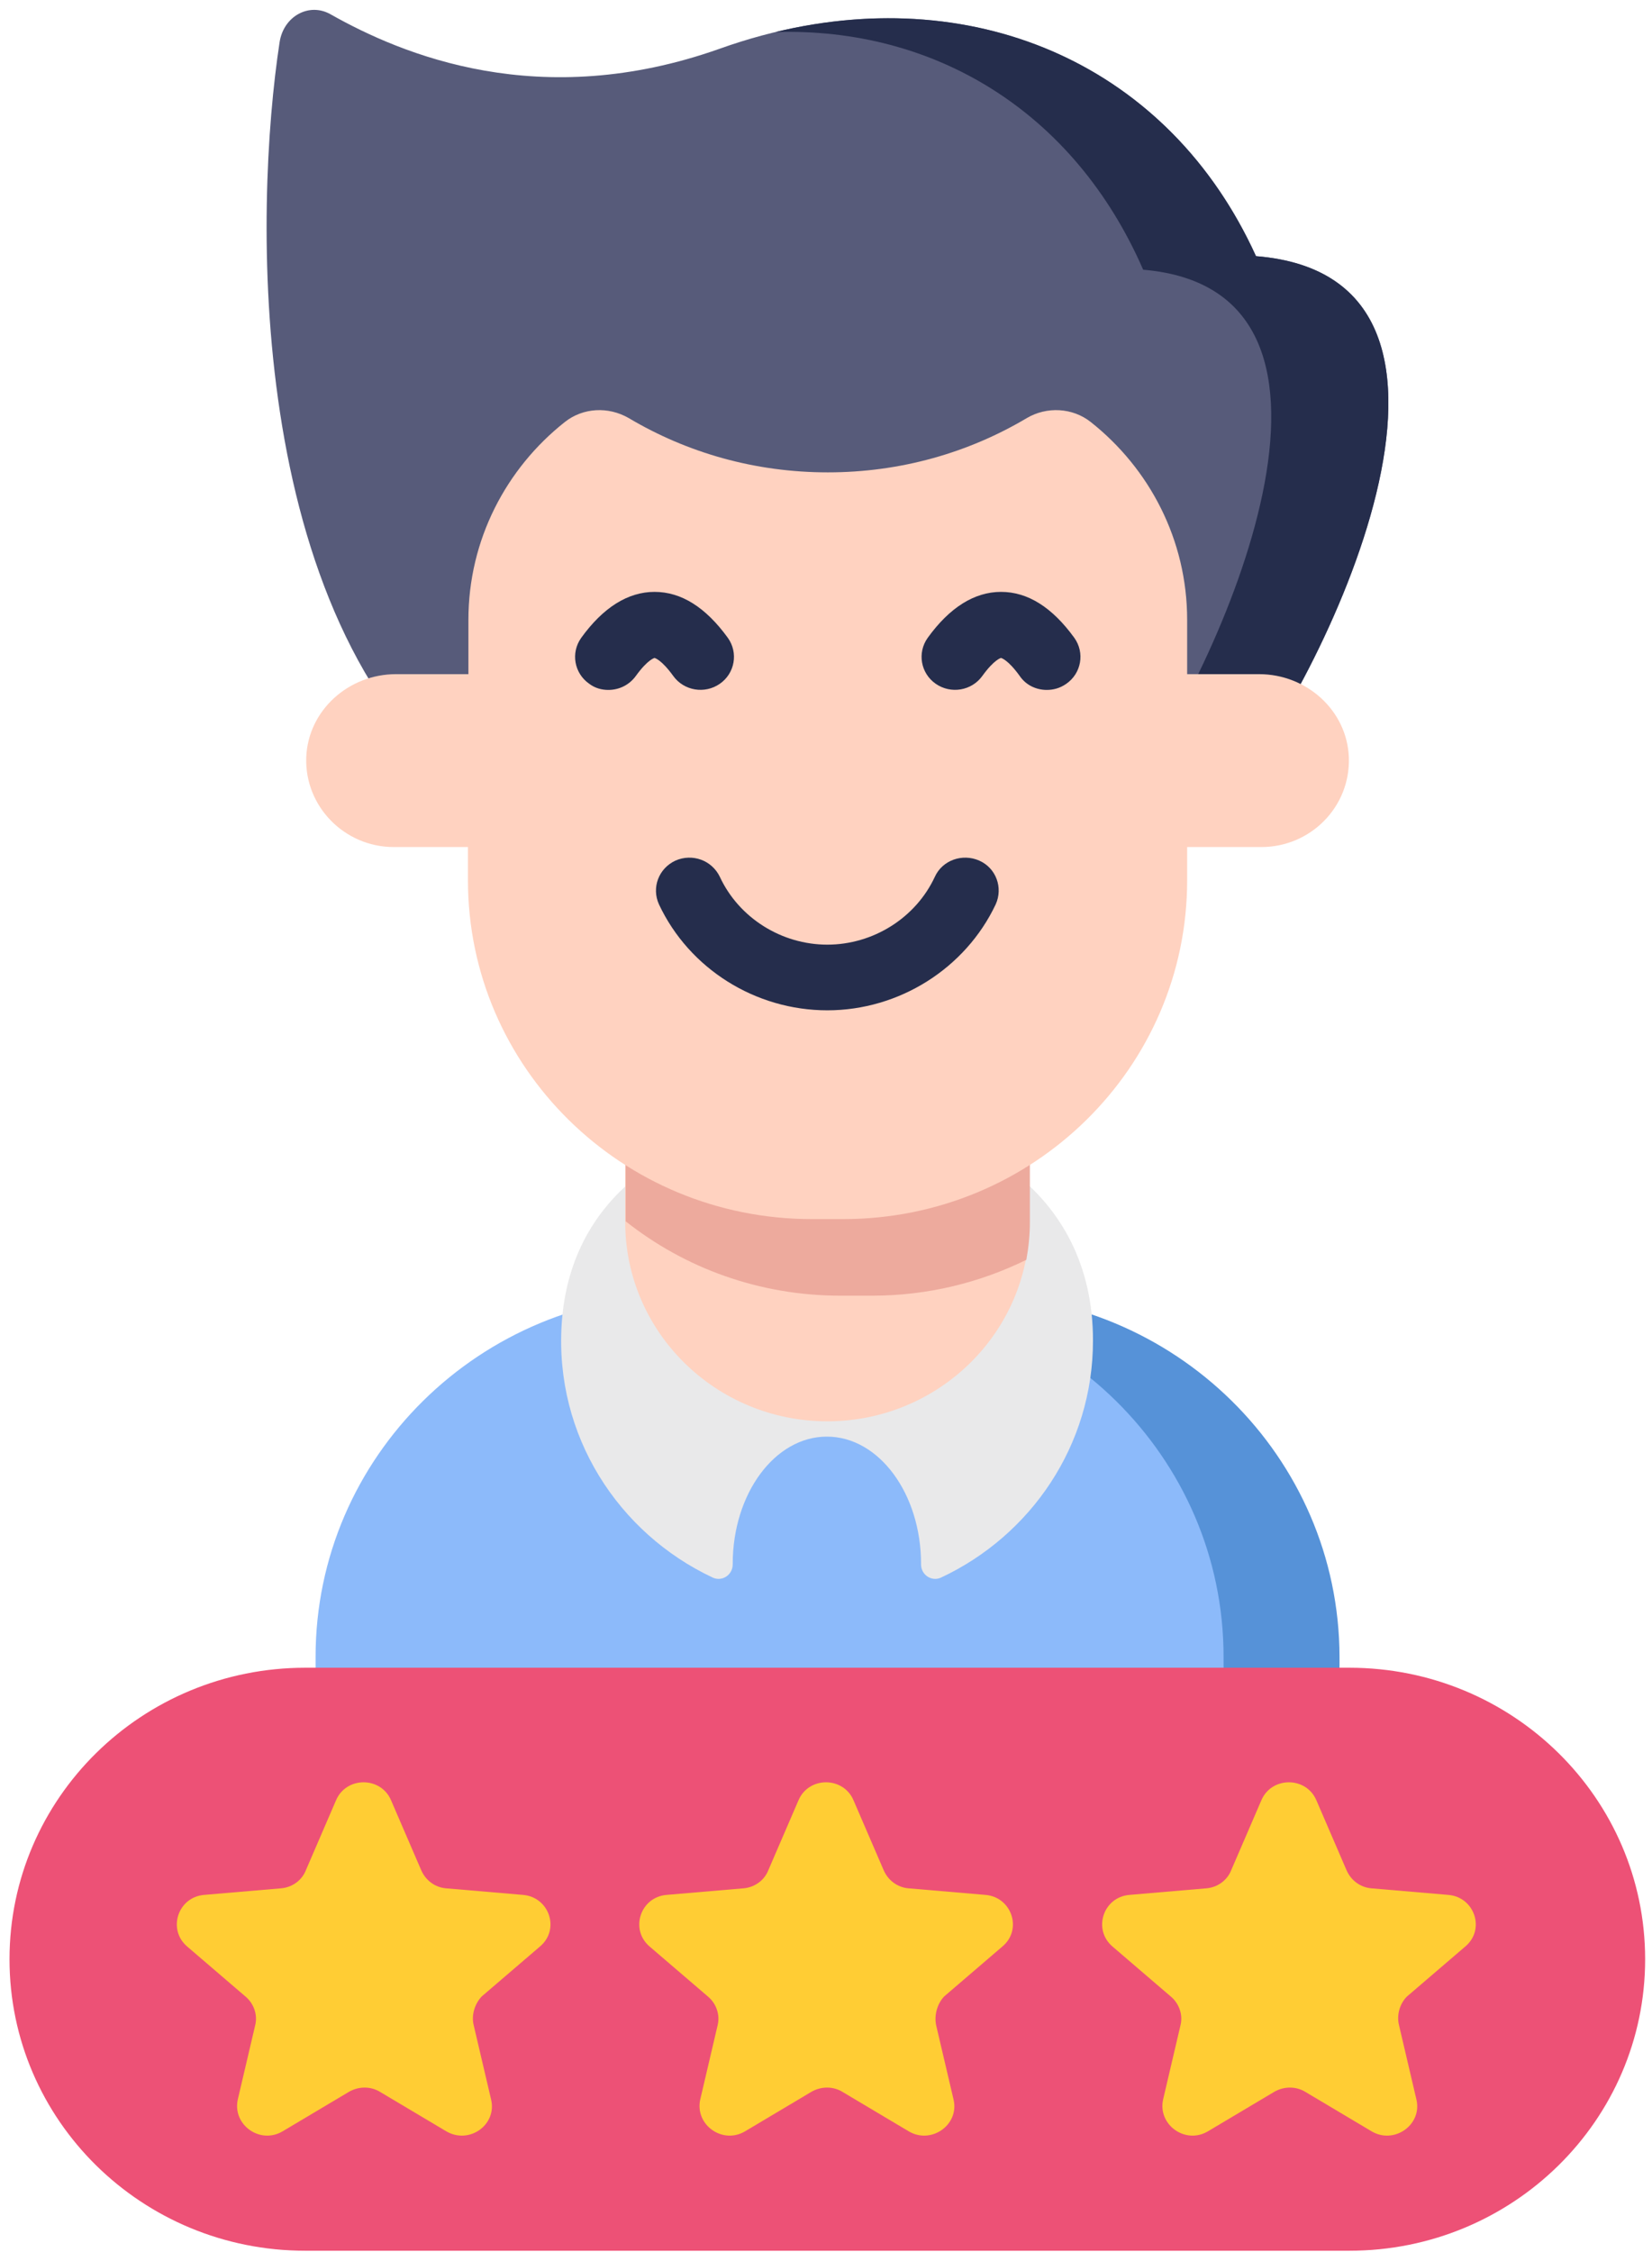 <svg width="91" height="124" viewBox="0 0 91 124" fill="none" xmlns="http://www.w3.org/2000/svg">
    <g clip-path="url(#clip0)">
        <path
            d="M17.384 91.237V99.409C17.384 100.951 18.656 102.205 20.222 102.205H70.899C72.465 102.205 73.737 100.951 73.737 99.409V91.237C73.737 80.222 64.684 71.304 53.501 71.304H37.571C26.462 71.304 17.384 80.222 17.384 91.237Z"
            fill="#8CBAFA" />
        <path
            d="M53.551 71.304H47.164C58.322 71.304 67.4 80.222 67.4 91.237V99.409C67.4 100.951 66.128 102.205 64.562 102.205H70.949C72.515 102.205 73.787 100.951 73.787 99.409V91.237C73.763 80.222 64.709 71.304 53.551 71.304Z"
            fill="#5692D8" />
        <path
            d="M44.888 61.542C37.473 61.879 31.405 65.615 30.94 72.919C30.548 79.065 34.072 84.44 39.26 86.875C39.773 87.116 40.361 86.73 40.361 86.152C40.361 86.152 40.361 86.152 40.361 86.127C40.361 82.247 42.685 79.113 45.548 79.113C48.411 79.113 50.736 82.247 50.736 86.127V86.152C50.736 86.73 51.323 87.116 51.837 86.875C56.78 84.561 60.206 79.595 60.206 73.835C60.23 65.639 53.305 61.156 44.888 61.542Z"
            fill="#E9E9EA" />
        <path
            d="M69.186 14.106C63.999 2.681 51.935 -1.706 39.651 2.681C29.741 6.2 22.155 3.019 18.191 0.777C17.017 0.126 15.622 0.897 15.402 2.32C14.007 11.431 13.42 33.847 25.728 43.705H67.718C72.661 37.92 83.868 15.287 69.186 14.106Z"
            fill="#575B7A" />
        <path
            d="M69.186 14.106C64.415 3.621 53.893 -0.934 42.71 1.765C51.446 1.5 59.154 6.104 62.971 14.853C76.625 16.01 67.131 36.956 62.139 43.705H67.718C72.661 37.92 83.868 15.287 69.186 14.106Z"
            fill="#252D4C" />
        <path
            d="M34.44 57.42V67.303C34.44 73.353 39.431 78.27 45.573 78.27C51.715 78.27 56.707 73.353 56.707 67.303V57.42H34.44Z"
            fill="#FFD2C0" />
        <path
            d="M56.731 67.303V57.42H34.464V67.254C37.718 69.834 41.829 71.352 46.307 71.352H48.044C51.103 71.352 53.991 70.629 56.535 69.376C56.658 68.701 56.731 68.002 56.731 67.303Z"
            fill="#EDAA9D" />
        <path
            d="M69.358 37.125H65.394V34.136C65.394 29.725 63.314 25.796 60.084 23.241C59.081 22.446 57.661 22.374 56.56 23.024C53.355 24.929 49.611 26.013 45.598 26.013C41.585 26.013 37.841 24.929 34.635 23.024C33.51 22.374 32.115 22.446 31.112 23.241C27.882 25.796 25.802 29.725 25.802 34.136V37.125H21.813C19.195 37.125 16.968 39.126 16.87 41.705C16.773 44.404 18.975 46.646 21.691 46.646H25.777V48.478C25.777 58.77 34.244 67.134 44.717 67.134H46.454C56.903 67.134 65.394 58.794 65.394 48.478V46.646H69.48C72.196 46.646 74.398 44.428 74.301 41.705C74.203 39.126 71.976 37.125 69.358 37.125Z"
            fill="#FFD2C0" />
        <path
            d="M33.51 37.993C33.143 37.993 32.776 37.896 32.458 37.655C31.626 37.077 31.43 35.944 32.017 35.124C33.216 33.461 34.587 32.594 36.055 32.594C37.523 32.594 38.869 33.437 40.092 35.124C40.679 35.944 40.484 37.077 39.652 37.655C38.82 38.234 37.67 38.041 37.083 37.221C36.422 36.306 36.055 36.233 36.055 36.233C36.055 36.233 35.688 36.306 35.027 37.221C34.66 37.728 34.097 37.993 33.51 37.993Z"
            fill="#252D4C" />
        <path
            d="M57.661 37.993C57.074 37.993 56.511 37.728 56.168 37.221C55.508 36.306 55.141 36.233 55.141 36.233C55.141 36.233 54.774 36.306 54.113 37.221C53.526 38.041 52.376 38.234 51.544 37.655C50.712 37.077 50.516 35.944 51.103 35.124C52.302 33.461 53.672 32.594 55.141 32.594C56.609 32.594 57.955 33.437 59.178 35.124C59.765 35.944 59.57 37.077 58.738 37.655C58.395 37.896 58.028 37.993 57.661 37.993Z"
            fill="#252D4C" />
        <path
            d="M45.573 55.637C41.609 55.637 37.963 53.347 36.299 49.803C35.883 48.888 36.275 47.827 37.205 47.393C38.135 46.983 39.211 47.369 39.652 48.285C40.704 50.551 43.053 52.021 45.573 52.021C48.094 52.021 50.443 50.551 51.495 48.285C51.911 47.369 53.012 46.983 53.942 47.393C54.872 47.803 55.263 48.888 54.847 49.803C53.184 53.323 49.538 55.637 45.573 55.637Z"
            fill="#252D4C" />
        <path
            d="M74.325 123.946H16.821C7.816 123.946 0.524 116.763 0.524 107.893C0.524 99.023 7.816 91.84 16.821 91.84H74.325C83.33 91.84 90.622 99.023 90.622 107.893C90.622 116.763 83.33 123.946 74.325 123.946Z"
            fill="#ED5176" />
        <path
            d="M26.095 111.533L27.049 115.606C27.392 117.004 25.85 118.113 24.578 117.366L20.932 115.196C20.418 114.883 19.757 114.883 19.219 115.196L15.573 117.366C14.325 118.113 12.783 117.004 13.101 115.606L14.056 111.533C14.203 110.954 13.982 110.327 13.517 109.942L10.312 107.194C9.211 106.254 9.798 104.47 11.242 104.35L15.475 103.988C16.087 103.94 16.625 103.554 16.845 103L18.509 99.143C19.072 97.818 20.981 97.818 21.543 99.143L23.207 103C23.452 103.554 23.966 103.94 24.578 103.988L28.811 104.35C30.255 104.47 30.866 106.254 29.741 107.194L26.535 109.942C26.168 110.327 25.948 110.954 26.095 111.533Z"
            fill="#FFCD34" />
        <path
            d="M51.568 111.533L52.523 115.606C52.865 117.004 51.299 118.113 50.051 117.366L46.405 115.196C45.892 114.883 45.231 114.883 44.692 115.196L41.047 117.366C39.798 118.113 38.257 117.004 38.575 115.606L39.529 111.533C39.676 110.954 39.456 110.327 38.991 109.942L35.785 107.194C34.684 106.254 35.272 104.47 36.715 104.35L40.949 103.988C41.56 103.94 42.099 103.554 42.319 103L43.983 99.143C44.546 97.818 46.454 97.818 47.017 99.143L48.681 103C48.926 103.554 49.44 103.94 50.051 103.988L54.285 104.35C55.728 104.47 56.34 106.254 55.214 107.194L52.009 109.942C51.642 110.327 51.446 110.954 51.568 111.533Z"
            fill="#FFCD34" />
        <path
            d="M77.066 111.533L78.02 115.606C78.362 117.004 76.796 118.113 75.548 117.366L71.902 115.196C71.388 114.883 70.728 114.883 70.189 115.196L66.543 117.366C65.296 118.113 63.754 117.004 64.072 115.606L65.026 111.533C65.173 110.954 64.953 110.327 64.488 109.942L61.283 107.194C60.181 106.254 60.769 104.47 62.212 104.35L66.446 103.988C67.057 103.94 67.596 103.554 67.816 103L69.48 99.143C70.043 97.818 71.951 97.818 72.514 99.143L74.178 103C74.423 103.554 74.937 103.94 75.548 103.988L79.782 104.35C81.225 104.47 81.837 106.254 80.712 107.194L77.506 109.942C77.114 110.327 76.919 110.954 77.066 111.533Z"
            fill="#FFCD34" />
    </g>
    <defs>
        <clipPath id="clip0">
            <rect width="90.122" height="123.41" fill="white" transform="translate(0.524 0.536)" />
        </clipPath>
    </defs>
</svg>